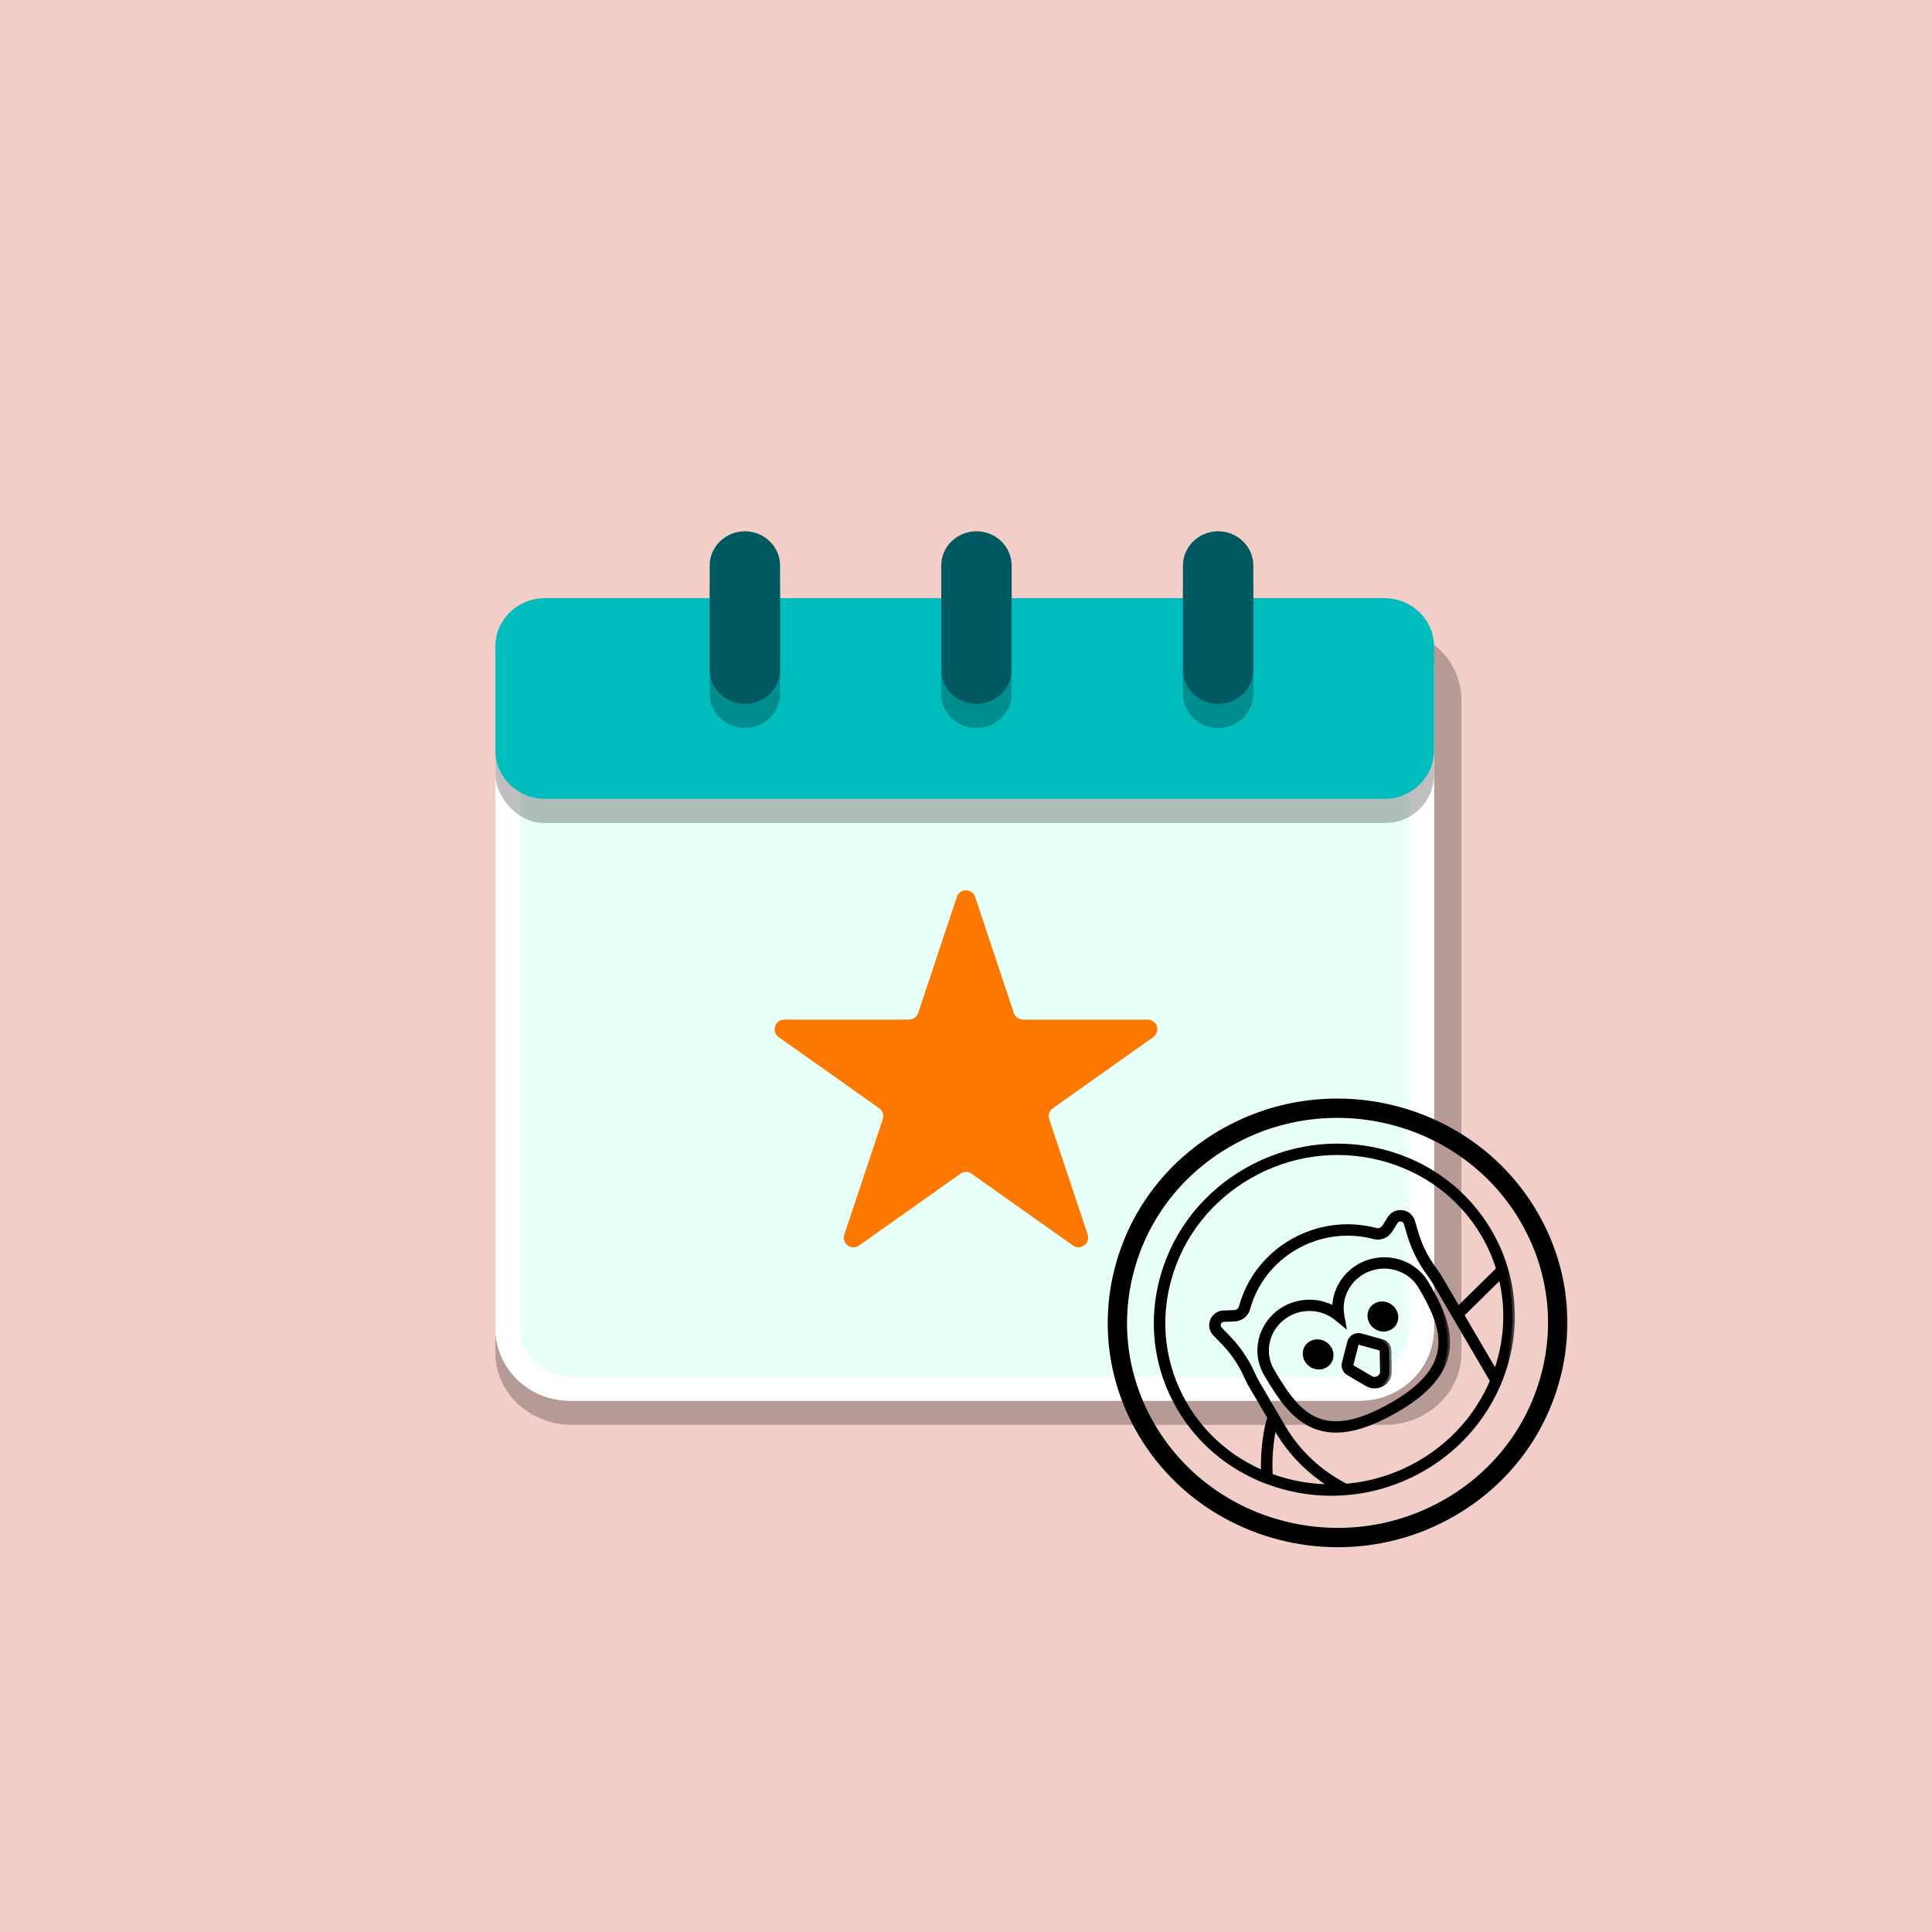 <svg width="80" height="80" viewBox="0 0 80 80" fill="none" xmlns="http://www.w3.org/2000/svg">
<rect width="80" height="80" fill="#F1CEC7"/>
<path d="M20.513 28.979C20.513 27.334 21.931 26 23.68 26H57.346C59.095 26 60.513 27.334 60.513 28.979V56.021C60.513 57.666 59.095 59 57.346 59H23.68C21.931 59 20.513 57.666 20.513 56.021V28.979Z" fill="black" fill-opacity="0.25"/>
<path d="M20.513 27.769C20.513 26.112 21.89 24.769 23.59 24.769H56.302C58.002 24.769 59.379 26.112 59.379 27.769V55C59.379 56.657 58.002 58 56.302 58H23.59C21.89 58 20.513 56.657 20.513 55V27.769Z" fill="#E8FFFA"/>
<path fill-rule="evenodd" clip-rule="evenodd" d="M23.59 25.769C22.457 25.769 21.539 26.665 21.539 27.769V55C21.539 56.105 22.457 57 23.59 57H56.302C57.435 57 58.354 56.105 58.354 55V27.769C58.354 26.665 57.435 25.769 56.302 25.769H23.59ZM23.59 24.769C21.89 24.769 20.513 26.112 20.513 27.769V55C20.513 56.657 21.89 58 23.59 58H56.302C58.002 58 59.379 56.657 59.379 55V27.769C59.379 26.112 58.002 24.769 56.302 24.769H23.59Z" fill="white"/>
<rect x="20.513" y="25.769" width="38.866" height="8.308" rx="2" fill="black" fill-opacity="0.25"/>
<path d="M20.513 26.769C20.513 25.665 21.431 24.769 22.564 24.769H57.328C58.461 24.769 59.379 25.665 59.379 26.769V31.077C59.379 32.181 58.461 33.077 57.328 33.077H22.564C21.431 33.077 20.513 32.182 20.513 31.077V26.769Z" fill="#00BCBC"/>
<g opacity="0.25">
<path d="M29.387 24.421C29.387 23.636 30.039 23 30.844 23C31.649 23 32.302 23.636 32.302 24.421V28.725C32.302 29.51 31.649 30.146 30.844 30.146C30.039 30.146 29.387 29.51 29.387 28.725V24.421Z" fill="black"/>
<path d="M38.975 24.421C38.975 23.636 39.628 23 40.432 23C41.237 23 41.89 23.636 41.89 24.421V28.725C41.89 29.51 41.237 30.146 40.432 30.146C39.628 30.146 38.975 29.51 38.975 28.725V24.421Z" fill="black"/>
<path d="M48.983 24.421C48.983 23.636 49.636 23 50.441 23C51.245 23 51.898 23.636 51.898 24.421V28.725C51.898 29.51 51.245 30.146 50.441 30.146C49.636 30.146 48.983 29.51 48.983 28.725V24.421Z" fill="black"/>
</g>
<path d="M29.387 23.421C29.387 22.636 30.039 22 30.844 22C31.649 22 32.301 22.636 32.301 23.421V27.725C32.301 28.51 31.649 29.146 30.844 29.146C30.039 29.146 29.387 28.51 29.387 27.725V23.421Z" fill="#005960"/>
<path d="M38.975 23.421C38.975 22.636 39.627 22 40.432 22C41.237 22 41.89 22.636 41.89 23.421V27.725C41.89 28.51 41.237 29.146 40.432 29.146C39.627 29.146 38.975 28.51 38.975 27.725V23.421Z" fill="#005960"/>
<path d="M48.983 23.421C48.983 22.636 49.635 22 50.44 22C51.245 22 51.898 22.636 51.898 23.421V27.725C51.898 28.51 51.245 29.146 50.44 29.146C49.635 29.146 48.983 28.51 48.983 27.725V23.421Z" fill="#005960"/>
<path d="M39.621 37.139C39.742 36.774 40.258 36.774 40.38 37.139L41.981 41.945C42.036 42.109 42.189 42.219 42.361 42.219H47.522C47.912 42.219 48.072 42.72 47.754 42.945L43.595 45.891C43.452 45.993 43.391 46.177 43.447 46.344L45.039 51.122C45.162 51.489 44.744 51.798 44.429 51.575L40.231 48.602C40.093 48.503 39.907 48.503 39.769 48.602L35.571 51.575C35.256 51.798 34.838 51.489 34.961 51.122L36.553 46.344C36.609 46.177 36.548 45.993 36.405 45.891L32.246 42.945C31.928 42.72 32.088 42.219 32.478 42.219H37.639C37.812 42.219 37.964 42.109 38.019 41.945L39.621 37.139Z" fill="#FF7900"/>
<mask id="path-11-outside-1_951_283" maskUnits="userSpaceOnUse" x="45.268" y="44.889" width="20" height="20" fill="black">
<rect fill="white" x="45.268" y="44.889" width="20" height="20"/>
<path fill-rule="evenodd" clip-rule="evenodd" d="M63.277 50.332C60.764 46.087 55.18 44.627 50.828 47.078C48.72 48.266 47.212 50.183 46.582 52.477C45.952 54.771 46.276 57.167 47.493 59.223C49.179 62.072 52.248 63.667 55.4 63.667C56.945 63.667 58.51 63.284 59.941 62.477C62.049 61.29 63.557 59.373 64.187 57.079C64.817 54.785 64.494 52.389 63.277 50.332Z"/>
</mask>
<path d="M50.828 47.078L51.025 47.427L51.025 47.427L50.828 47.078ZM46.582 52.477L46.197 52.371L46.196 52.371L46.582 52.477ZM47.493 59.223L47.148 59.427L47.148 59.427L47.493 59.223ZM59.941 62.477L59.745 62.129L59.745 62.129L59.941 62.477ZM64.187 57.079L64.573 57.185L64.573 57.185L64.187 57.079ZM63.621 50.129C60.995 45.692 55.169 44.174 50.632 46.73L51.025 47.427C55.191 45.08 60.533 46.482 62.932 50.536L63.621 50.129ZM50.632 46.73C48.433 47.969 46.855 49.972 46.197 52.371L46.968 52.583C47.569 50.394 49.008 48.563 51.025 47.427L50.632 46.73ZM46.196 52.371C45.538 54.77 45.877 57.278 47.148 59.427L47.837 59.02C46.675 57.056 46.367 54.772 46.968 52.583L46.196 52.371ZM47.148 59.427C48.911 62.406 52.116 64.067 55.4 64.067V63.267C52.38 63.267 49.446 61.739 47.837 59.02L47.148 59.427ZM55.4 64.067C57.011 64.067 58.644 63.667 60.137 62.826L59.745 62.129C58.375 62.9 56.879 63.267 55.4 63.267V64.067ZM60.137 62.826C62.337 61.587 63.914 59.583 64.573 57.185L63.801 56.973C63.2 59.162 61.762 60.993 59.745 62.129L60.137 62.826ZM64.573 57.185C65.232 54.786 64.893 52.278 63.621 50.129L62.932 50.536C64.094 52.5 64.402 54.784 63.801 56.973L64.573 57.185Z" fill="black" mask="url(#path-11-outside-1_951_283)"/>
<mask id="mask0_951_283" style="mask-type:alpha" maskUnits="userSpaceOnUse" x="46" y="45" width="19" height="19">
<path d="M46.268 45.839H46.218V45.889V63.667V63.717H46.268H64.501H64.551V63.667V45.889V45.839H64.501H46.268Z" fill="white" stroke="white" stroke-width="0.1"/>
</mask>
<g mask="url(#mask0_951_283)">
<mask id="path-14-outside-2_951_283" maskUnits="userSpaceOnUse" x="45.268" y="44.889" width="20" height="19" fill="black">
<rect fill="white" x="45.268" y="44.889" width="20" height="19"/>
<path fill-rule="evenodd" clip-rule="evenodd" d="M63.92 57.009C63.309 59.234 61.847 61.093 59.803 62.244C55.583 64.621 50.168 63.206 47.732 59.089C46.552 57.094 46.238 54.771 46.849 52.547C47.46 50.322 48.922 48.463 50.966 47.312C53.01 46.16 55.391 45.855 57.672 46.45C59.952 47.046 61.857 48.473 63.038 50.467C64.218 52.462 64.531 54.785 63.92 57.009ZM63.277 50.332C60.764 46.087 55.18 44.627 50.828 47.078C48.72 48.266 47.212 50.183 46.582 52.477C45.952 54.771 46.276 57.167 47.493 59.223C49.179 62.072 52.248 63.667 55.4 63.667C56.945 63.667 58.51 63.284 59.941 62.477C62.049 61.29 63.557 59.373 64.187 57.079C64.817 54.785 64.494 52.389 63.277 50.332Z"/>
</mask>
<path fill-rule="evenodd" clip-rule="evenodd" d="M63.92 57.009C63.309 59.234 61.847 61.093 59.803 62.244C55.583 64.621 50.168 63.206 47.732 59.089C46.552 57.094 46.238 54.771 46.849 52.547C47.46 50.322 48.922 48.463 50.966 47.312C53.01 46.16 55.391 45.855 57.672 46.45C59.952 47.046 61.857 48.473 63.038 50.467C64.218 52.462 64.531 54.785 63.92 57.009ZM63.277 50.332C60.764 46.087 55.18 44.627 50.828 47.078C48.72 48.266 47.212 50.183 46.582 52.477C45.952 54.771 46.276 57.167 47.493 59.223C49.179 62.072 52.248 63.667 55.4 63.667C56.945 63.667 58.51 63.284 59.941 62.477C62.049 61.29 63.557 59.373 64.187 57.079C64.817 54.785 64.494 52.389 63.277 50.332Z" fill="black"/>
<path d="M59.803 62.244L59.852 62.331L59.852 62.331L59.803 62.244ZM47.732 59.089L47.646 59.139L47.646 59.139L47.732 59.089ZM46.849 52.547L46.946 52.573L46.946 52.573L46.849 52.547ZM50.966 47.312L51.016 47.399L51.016 47.399L50.966 47.312ZM57.672 46.45L57.697 46.354L57.697 46.354L57.672 46.45ZM63.038 50.467L63.124 50.416L63.124 50.416L63.038 50.467ZM50.828 47.078L50.877 47.166L50.877 47.166L50.828 47.078ZM46.582 52.477L46.486 52.45L46.486 52.45L46.582 52.477ZM47.493 59.223L47.407 59.274L47.407 59.274L47.493 59.223ZM59.941 62.477L59.892 62.39L59.892 62.39L59.941 62.477ZM64.187 57.079L64.284 57.105V57.105L64.187 57.079ZM63.824 56.983C63.22 59.181 61.775 61.018 59.754 62.157L59.852 62.331C61.919 61.167 63.399 59.286 64.017 57.036L63.824 56.983ZM59.754 62.157C55.581 64.508 50.226 63.107 47.818 59.038L47.646 59.139C50.111 63.304 55.586 64.735 59.852 62.331L59.754 62.157ZM47.818 59.038C46.652 57.066 46.342 54.771 46.946 52.573L46.753 52.52C46.135 54.77 46.452 57.122 47.646 59.139L47.818 59.038ZM46.946 52.573C47.549 50.375 48.994 48.537 51.016 47.399L50.917 47.225C48.85 48.389 47.371 50.27 46.753 52.52L46.946 52.573ZM51.016 47.399C53.037 46.26 55.391 45.958 57.647 46.547L57.697 46.354C55.392 45.751 52.984 46.06 50.917 47.225L51.016 47.399ZM57.647 46.547C59.902 47.137 61.785 48.547 62.952 50.518L63.124 50.416C61.93 48.399 60.002 46.956 57.697 46.354L57.647 46.547ZM62.952 50.518C64.118 52.489 64.428 54.785 63.824 56.983L64.017 57.036C64.635 54.785 64.318 52.434 63.124 50.416L62.952 50.518ZM63.363 50.282C60.822 45.988 55.177 44.514 50.779 46.991L50.877 47.166C55.183 44.74 60.706 46.186 63.191 50.383L63.363 50.282ZM50.779 46.991C48.648 48.191 47.123 50.13 46.486 52.45L46.679 52.503C47.302 50.236 48.792 48.34 50.877 47.166L50.779 46.991ZM46.486 52.45C45.849 54.77 46.176 57.194 47.407 59.274L47.579 59.172C46.375 57.139 46.056 54.771 46.679 52.503L46.486 52.45ZM47.407 59.274C49.112 62.156 52.215 63.767 55.4 63.767V63.567C52.281 63.567 49.246 61.989 47.579 59.172L47.407 59.274ZM55.4 63.767C56.962 63.767 58.543 63.38 59.99 62.564L59.892 62.39C58.476 63.188 56.928 63.567 55.4 63.567V63.767ZM59.99 62.564C62.121 61.364 63.647 59.425 64.284 57.105L64.091 57.053C63.468 59.32 61.977 61.216 59.892 62.39L59.99 62.564ZM64.284 57.105C64.921 54.785 64.594 52.361 63.363 50.282L63.191 50.383C64.394 52.417 64.713 54.785 64.091 57.053L64.284 57.105Z" fill="black" mask="url(#path-14-outside-2_951_283)"/>
</g>
<mask id="path-16-outside-3_951_283" maskUnits="userSpaceOnUse" x="46.877" y="46.454" width="16" height="16" fill="black">
<rect fill="white" x="46.877" y="46.454" width="16" height="16"/>
<path fill-rule="evenodd" clip-rule="evenodd" d="M60.379 54.203L59.652 52.961C59.571 52.823 59.482 52.688 59.386 52.561C59.026 52.079 58.758 51.523 58.59 50.91C58.558 50.794 58.522 50.676 58.482 50.555C58.419 50.363 58.254 50.231 58.05 50.209C57.843 50.187 57.648 50.284 57.541 50.463C57.468 50.586 57.39 50.71 57.307 50.827C57.233 50.932 57.101 50.981 56.974 50.948C55.804 50.639 54.578 50.8 53.523 51.4C52.468 52.001 51.714 52.967 51.399 54.121C51.366 54.244 51.257 54.334 51.127 54.344C50.983 54.356 50.836 54.361 50.691 54.362C50.481 54.363 50.298 54.481 50.213 54.67C50.131 54.855 50.164 55.062 50.301 55.212C50.387 55.306 50.472 55.395 50.557 55.479C51.013 55.931 51.367 56.437 51.609 56.985C51.673 57.13 51.748 57.275 51.829 57.415L52.608 58.744L52.573 58.733C52.459 59.073 52.38 59.518 52.338 60.055C52.31 60.41 52.307 60.724 52.323 61C50.996 60.441 49.841 59.479 49.072 58.166C48.14 56.575 47.907 54.714 48.415 52.925C48.923 51.134 50.113 49.63 51.765 48.69C53.416 47.75 55.332 47.486 57.159 47.948C58.985 48.408 60.503 49.538 61.435 51.129C61.703 51.588 61.909 52.066 62.058 52.553L60.379 54.203ZM61.93 56.851L60.522 54.446L62.142 52.853C62.482 54.186 62.394 55.578 61.93 56.851ZM58.742 60.605C57.788 61.147 56.763 61.452 55.737 61.538C54.667 60.989 53.754 60.158 53.131 59.095L52.068 57.279C51.991 57.148 51.922 57.013 51.861 56.876C51.605 56.297 51.232 55.763 50.753 55.288C50.67 55.206 50.589 55.12 50.506 55.03C50.441 54.96 50.427 54.866 50.465 54.78C50.506 54.689 50.591 54.634 50.693 54.633C50.844 54.633 50.999 54.627 51.15 54.615C51.395 54.595 51.602 54.425 51.665 54.191C51.961 53.107 52.669 52.2 53.66 51.635C54.322 51.258 55.056 51.066 55.798 51.066C56.167 51.066 56.538 51.114 56.904 51.21C57.14 51.272 57.394 51.181 57.533 50.982C57.62 50.859 57.702 50.729 57.779 50.6C57.83 50.513 57.92 50.468 58.021 50.479C58.116 50.489 58.191 50.549 58.22 50.638C58.259 50.755 58.294 50.87 58.325 50.981C58.502 51.626 58.784 52.212 59.165 52.722C59.254 52.841 59.338 52.967 59.414 53.097L61.803 57.176C61.217 58.565 60.175 59.789 58.742 60.605ZM52.606 61.112C52.579 60.822 52.581 60.475 52.612 60.076C52.645 59.666 52.7 59.316 52.774 59.028L52.893 59.231C53.464 60.206 54.269 60.995 55.213 61.562C54.318 61.573 53.432 61.419 52.606 61.112ZM57.227 47.685C55.329 47.206 53.341 47.479 51.627 48.455C49.913 49.431 48.678 50.992 48.15 52.852C47.622 54.712 47.864 56.647 48.833 58.302C49.66 59.713 50.915 60.735 52.353 61.307L52.523 61.37C53.35 61.675 54.231 61.836 55.125 61.836C56.398 61.836 57.693 61.515 58.879 60.84C62.419 58.825 63.672 54.407 61.672 50.993C60.704 49.339 59.125 48.164 57.227 47.685Z"/>
</mask>
<path fill-rule="evenodd" clip-rule="evenodd" d="M60.379 54.203L59.652 52.961C59.571 52.823 59.482 52.688 59.386 52.561C59.026 52.079 58.758 51.523 58.59 50.91C58.558 50.794 58.522 50.676 58.482 50.555C58.419 50.363 58.254 50.231 58.05 50.209C57.843 50.187 57.648 50.284 57.541 50.463C57.468 50.586 57.39 50.71 57.307 50.827C57.233 50.932 57.101 50.981 56.974 50.948C55.804 50.639 54.578 50.8 53.523 51.4C52.468 52.001 51.714 52.967 51.399 54.121C51.366 54.244 51.257 54.334 51.127 54.344C50.983 54.356 50.836 54.361 50.691 54.362C50.481 54.363 50.298 54.481 50.213 54.67C50.131 54.855 50.164 55.062 50.301 55.212C50.387 55.306 50.472 55.395 50.557 55.479C51.013 55.931 51.367 56.437 51.609 56.985C51.673 57.13 51.748 57.275 51.829 57.415L52.608 58.744L52.573 58.733C52.459 59.073 52.38 59.518 52.338 60.055C52.31 60.41 52.307 60.724 52.323 61C50.996 60.441 49.841 59.479 49.072 58.166C48.14 56.575 47.907 54.714 48.415 52.925C48.923 51.134 50.113 49.63 51.765 48.69C53.416 47.75 55.332 47.486 57.159 47.948C58.985 48.408 60.503 49.538 61.435 51.129C61.703 51.588 61.909 52.066 62.058 52.553L60.379 54.203ZM61.93 56.851L60.522 54.446L62.142 52.853C62.482 54.186 62.394 55.578 61.93 56.851ZM58.742 60.605C57.788 61.147 56.763 61.452 55.737 61.538C54.667 60.989 53.754 60.158 53.131 59.095L52.068 57.279C51.991 57.148 51.922 57.013 51.861 56.876C51.605 56.297 51.232 55.763 50.753 55.288C50.67 55.206 50.589 55.12 50.506 55.03C50.441 54.96 50.427 54.866 50.465 54.78C50.506 54.689 50.591 54.634 50.693 54.633C50.844 54.633 50.999 54.627 51.15 54.615C51.395 54.595 51.602 54.425 51.665 54.191C51.961 53.107 52.669 52.2 53.66 51.635C54.322 51.258 55.056 51.066 55.798 51.066C56.167 51.066 56.538 51.114 56.904 51.21C57.14 51.272 57.394 51.181 57.533 50.982C57.62 50.859 57.702 50.729 57.779 50.6C57.83 50.513 57.92 50.468 58.021 50.479C58.116 50.489 58.191 50.549 58.22 50.638C58.259 50.755 58.294 50.87 58.325 50.981C58.502 51.626 58.784 52.212 59.165 52.722C59.254 52.841 59.338 52.967 59.414 53.097L61.803 57.176C61.217 58.565 60.175 59.789 58.742 60.605ZM52.606 61.112C52.579 60.822 52.581 60.475 52.612 60.076C52.645 59.666 52.7 59.316 52.774 59.028L52.893 59.231C53.464 60.206 54.269 60.995 55.213 61.562C54.318 61.573 53.432 61.419 52.606 61.112ZM57.227 47.685C55.329 47.206 53.341 47.479 51.627 48.455C49.913 49.431 48.678 50.992 48.15 52.852C47.622 54.712 47.864 56.647 48.833 58.302C49.66 59.713 50.915 60.735 52.353 61.307L52.523 61.37C53.35 61.675 54.231 61.836 55.125 61.836C56.398 61.836 57.693 61.515 58.879 60.84C62.419 58.825 63.672 54.407 61.672 50.993C60.704 49.339 59.125 48.164 57.227 47.685Z" fill="black"/>
<path d="M60.379 54.203L60.293 54.254L60.358 54.364L60.449 54.274L60.379 54.203ZM59.652 52.961L59.738 52.911L59.738 52.911L59.652 52.961ZM59.386 52.561L59.306 52.621L59.306 52.621L59.386 52.561ZM58.59 50.91L58.687 50.883L58.686 50.883L58.59 50.91ZM58.482 50.555L58.387 50.586L58.387 50.586L58.482 50.555ZM58.05 50.209L58.039 50.309L58.04 50.309L58.05 50.209ZM57.541 50.463L57.455 50.412L57.455 50.412L57.541 50.463ZM57.307 50.827L57.389 50.885L57.389 50.885L57.307 50.827ZM56.974 50.948L56.949 51.045L56.949 51.045L56.974 50.948ZM53.523 51.4L53.572 51.487L53.572 51.487L53.523 51.4ZM51.399 54.121L51.303 54.095L51.303 54.095L51.399 54.121ZM51.127 54.344L51.135 54.444L51.135 54.444L51.127 54.344ZM50.691 54.362L50.69 54.262L50.69 54.262L50.691 54.362ZM50.213 54.67L50.122 54.629L50.122 54.629L50.213 54.67ZM50.301 55.212L50.375 55.144L50.375 55.144L50.301 55.212ZM50.557 55.479L50.487 55.55L50.487 55.55L50.557 55.479ZM51.609 56.985L51.517 57.025L51.517 57.025L51.609 56.985ZM51.829 57.415L51.743 57.465L51.743 57.465L51.829 57.415ZM52.608 58.744L52.577 58.839L52.826 58.919L52.694 58.693L52.608 58.744ZM52.573 58.733L52.604 58.638L52.51 58.607L52.478 58.701L52.573 58.733ZM52.338 60.055L52.238 60.047L52.238 60.047L52.338 60.055ZM52.323 61L52.284 61.092L52.433 61.155L52.423 60.994L52.323 61ZM49.072 58.166L48.986 58.217L48.986 58.217L49.072 58.166ZM48.415 52.925L48.511 52.952L48.512 52.952L48.415 52.925ZM51.765 48.69L51.814 48.777L51.814 48.777L51.765 48.69ZM57.159 47.948L57.134 48.044L57.134 48.044L57.159 47.948ZM61.435 51.129L61.348 51.179L61.348 51.179L61.435 51.129ZM62.058 52.553L62.128 52.625L62.171 52.582L62.153 52.524L62.058 52.553ZM60.522 54.446L60.452 54.375L60.396 54.43L60.435 54.497L60.522 54.446ZM62.142 52.853L62.239 52.829L62.196 52.66L62.072 52.782L62.142 52.853ZM55.737 61.538L55.691 61.627L55.717 61.641L55.745 61.638L55.737 61.538ZM53.131 59.095L53.218 59.045L53.218 59.045L53.131 59.095ZM52.068 57.279L51.981 57.329L51.981 57.329L52.068 57.279ZM51.861 56.876L51.953 56.836L51.953 56.836L51.861 56.876ZM50.753 55.288L50.823 55.217L50.823 55.217L50.753 55.288ZM50.506 55.03L50.432 55.097L50.432 55.097L50.506 55.03ZM50.465 54.78L50.374 54.739L50.374 54.739L50.465 54.78ZM50.693 54.633L50.693 54.733H50.693L50.693 54.633ZM51.15 54.615L51.158 54.715L51.158 54.715L51.15 54.615ZM51.665 54.191L51.569 54.165L51.569 54.165L51.665 54.191ZM53.66 51.635L53.71 51.722L53.71 51.722L53.66 51.635ZM56.904 51.21L56.878 51.307L56.878 51.307L56.904 51.21ZM57.533 50.982L57.615 51.039L57.615 51.039L57.533 50.982ZM57.779 50.6L57.865 50.651L57.865 50.651L57.779 50.6ZM58.021 50.479L58.031 50.38L58.031 50.38L58.021 50.479ZM58.22 50.638L58.315 50.607L58.315 50.607L58.22 50.638ZM58.325 50.981L58.421 50.954L58.421 50.954L58.325 50.981ZM59.165 52.722L59.085 52.782L59.085 52.782L59.165 52.722ZM59.414 53.097L59.5 53.046L59.5 53.046L59.414 53.097ZM61.803 57.176L61.895 57.215L61.914 57.169L61.889 57.125L61.803 57.176ZM52.612 60.076L52.513 60.068L52.513 60.068L52.612 60.076ZM52.774 59.028L52.86 58.978L52.738 58.769L52.677 59.003L52.774 59.028ZM52.893 59.231L52.806 59.282L52.806 59.282L52.893 59.231ZM55.213 61.562L55.214 61.662L55.567 61.658L55.264 61.476L55.213 61.562ZM57.227 47.685L57.251 47.588L57.251 47.588L57.227 47.685ZM51.627 48.455L51.676 48.542L51.676 48.542L51.627 48.455ZM48.15 52.852L48.246 52.879L48.246 52.879L48.15 52.852ZM48.833 58.302L48.747 58.353L48.747 58.353L48.833 58.302ZM52.353 61.307L52.316 61.4L52.318 61.401L52.353 61.307ZM52.523 61.37L52.558 61.276L52.557 61.276L52.523 61.37ZM55.125 61.836V61.936H55.125L55.125 61.836ZM58.879 60.84L58.928 60.927L58.928 60.927L58.879 60.84ZM61.672 50.993L61.586 51.044L61.586 51.044L61.672 50.993ZM60.466 54.153L59.738 52.911L59.566 53.012L60.293 54.254L60.466 54.153ZM59.738 52.911C59.656 52.769 59.564 52.631 59.467 52.501L59.306 52.621C59.399 52.745 59.487 52.877 59.566 53.012L59.738 52.911ZM59.467 52.501C59.114 52.029 58.851 51.485 58.687 50.883L58.494 50.936C58.665 51.561 58.938 52.128 59.306 52.621L59.467 52.501ZM58.686 50.883C58.654 50.766 58.617 50.646 58.577 50.524L58.387 50.586C58.427 50.706 58.462 50.822 58.494 50.936L58.686 50.883ZM58.577 50.524C58.502 50.294 58.303 50.136 58.061 50.11L58.04 50.309C58.205 50.326 58.337 50.433 58.387 50.586L58.577 50.524ZM58.061 50.11C57.815 50.083 57.582 50.199 57.455 50.412L57.627 50.514C57.713 50.369 57.871 50.29 58.039 50.309L58.061 50.11ZM57.455 50.412C57.383 50.533 57.306 50.655 57.225 50.77L57.389 50.885C57.473 50.765 57.553 50.639 57.627 50.514L57.455 50.412ZM57.225 50.77C57.176 50.84 57.086 50.874 57 50.851L56.949 51.045C57.116 51.088 57.291 51.024 57.389 50.885L57.225 50.77ZM57 50.851C55.804 50.535 54.551 50.7 53.473 51.313L53.572 51.487C54.605 50.899 55.804 50.742 56.949 51.045L57 50.851ZM53.473 51.313C52.396 51.927 51.625 52.914 51.303 54.095L51.496 54.147C51.803 53.019 52.54 52.075 53.572 51.487L53.473 51.313ZM51.303 54.095C51.281 54.176 51.207 54.238 51.119 54.245L51.135 54.444C51.306 54.43 51.451 54.312 51.496 54.147L51.303 54.095ZM51.119 54.245C50.978 54.256 50.833 54.261 50.69 54.262L50.691 54.462C50.838 54.461 50.988 54.456 51.135 54.444L51.119 54.245ZM50.69 54.262C50.442 54.264 50.223 54.404 50.122 54.629L50.305 54.711C50.373 54.558 50.52 54.463 50.691 54.462L50.69 54.262ZM50.122 54.629C50.023 54.85 50.064 55.1 50.227 55.279L50.375 55.144C50.265 55.024 50.238 54.859 50.305 54.711L50.122 54.629ZM50.227 55.279C50.314 55.374 50.401 55.465 50.487 55.55L50.628 55.408C50.544 55.325 50.46 55.237 50.375 55.144L50.227 55.279ZM50.487 55.55C50.934 55.993 51.281 56.49 51.517 57.025L51.7 56.944C51.453 56.384 51.092 55.868 50.628 55.408L50.487 55.55ZM51.517 57.025C51.584 57.174 51.659 57.322 51.743 57.465L51.915 57.364C51.836 57.228 51.763 57.087 51.7 56.944L51.517 57.025ZM51.743 57.465L52.522 58.794L52.694 58.693L51.915 57.364L51.743 57.465ZM52.638 58.649L52.604 58.638L52.542 58.828L52.577 58.839L52.638 58.649ZM52.478 58.701C52.361 59.052 52.281 59.506 52.238 60.047L52.438 60.063C52.48 59.53 52.558 59.094 52.668 58.764L52.478 58.701ZM52.238 60.047C52.21 60.406 52.206 60.724 52.223 61.006L52.423 60.994C52.407 60.723 52.41 60.414 52.438 60.063L52.238 60.047ZM52.362 60.908C51.054 60.357 49.916 59.409 49.158 58.116L48.986 58.217C49.766 59.549 50.939 60.525 52.284 61.092L52.362 60.908ZM49.158 58.116C48.241 56.549 48.011 54.715 48.511 52.952L48.319 52.898C47.804 54.712 48.04 56.602 48.986 58.217L49.158 58.116ZM48.512 52.952C49.012 51.187 50.185 49.705 51.814 48.777L51.715 48.603C50.041 49.556 48.835 51.081 48.319 52.898L48.512 52.952ZM51.814 48.777C53.444 47.849 55.333 47.59 57.134 48.044L57.183 47.851C55.332 47.383 53.389 47.65 51.715 48.603L51.814 48.777ZM57.134 48.044C58.935 48.499 60.431 49.612 61.348 51.179L61.521 51.078C60.576 49.464 59.035 48.318 57.183 47.851L57.134 48.044ZM61.348 51.179C61.613 51.631 61.815 52.102 61.962 52.583L62.153 52.524C62.002 52.029 61.794 51.544 61.521 51.078L61.348 51.179ZM61.987 52.482L60.309 54.132L60.449 54.274L62.128 52.625L61.987 52.482ZM62.016 56.801L60.608 54.396L60.435 54.497L61.844 56.902L62.016 56.801ZM60.592 54.518L62.212 52.925L62.072 52.782L60.452 54.375L60.592 54.518ZM62.045 52.878C62.38 54.191 62.293 55.561 61.836 56.817L62.024 56.885C62.494 55.594 62.584 54.182 62.239 52.829L62.045 52.878ZM58.692 60.518C57.752 61.053 56.74 61.354 55.729 61.439L55.745 61.638C56.785 61.551 57.825 61.242 58.791 60.692L58.692 60.518ZM55.783 61.45C54.729 60.909 53.83 60.09 53.218 59.045L53.045 59.146C53.677 60.226 54.606 61.07 55.691 61.627L55.783 61.45ZM53.218 59.045L52.154 57.228L51.981 57.329L53.045 59.146L53.218 59.045ZM52.154 57.228C52.079 57.101 52.012 56.969 51.953 56.836L51.77 56.917C51.832 57.057 51.903 57.196 51.981 57.329L52.154 57.228ZM51.953 56.836C51.691 56.245 51.311 55.7 50.823 55.217L50.682 55.359C51.154 55.826 51.519 56.35 51.77 56.917L51.953 56.836ZM50.823 55.217C50.742 55.137 50.662 55.052 50.579 54.962L50.432 55.097C50.516 55.189 50.599 55.276 50.682 55.359L50.823 55.217ZM50.579 54.962C50.542 54.922 50.534 54.871 50.557 54.82L50.374 54.739C50.319 54.862 50.341 54.998 50.432 55.097L50.579 54.962ZM50.557 54.821C50.581 54.766 50.63 54.734 50.693 54.733L50.692 54.533C50.552 54.534 50.431 54.611 50.374 54.739L50.557 54.821ZM50.693 54.733C50.847 54.732 51.004 54.727 51.158 54.715L51.142 54.515C50.994 54.527 50.842 54.532 50.692 54.533L50.693 54.733ZM51.158 54.715C51.444 54.692 51.687 54.493 51.762 54.218L51.569 54.165C51.517 54.357 51.346 54.499 51.142 54.515L51.158 54.715ZM51.762 54.218C52.05 53.16 52.741 52.274 53.71 51.722L53.611 51.548C52.597 52.126 51.871 53.055 51.569 54.165L51.762 54.218ZM53.71 51.722C54.357 51.354 55.073 51.166 55.798 51.166V50.966C55.038 50.966 54.288 51.163 53.611 51.548L53.71 51.722ZM55.798 51.166C56.158 51.166 56.521 51.213 56.878 51.307L56.929 51.113C56.555 51.015 56.175 50.966 55.798 50.966V51.166ZM56.878 51.307C57.154 51.38 57.451 51.273 57.615 51.039L57.452 50.924C57.336 51.089 57.125 51.165 56.929 51.113L56.878 51.307ZM57.615 51.039C57.703 50.914 57.787 50.782 57.865 50.651L57.693 50.549C57.617 50.676 57.536 50.804 57.452 50.924L57.615 51.039ZM57.865 50.651C57.896 50.598 57.948 50.572 58.01 50.578L58.031 50.38C57.892 50.365 57.764 50.428 57.693 50.549L57.865 50.651ZM58.01 50.578C58.067 50.584 58.108 50.618 58.125 50.669L58.315 50.607C58.273 50.479 58.165 50.394 58.031 50.38L58.01 50.578ZM58.125 50.669C58.163 50.785 58.198 50.898 58.228 51.008L58.421 50.954C58.389 50.841 58.354 50.725 58.315 50.607L58.125 50.669ZM58.228 51.007C58.408 51.664 58.696 52.262 59.085 52.782L59.245 52.662C58.872 52.163 58.595 51.589 58.421 50.954L58.228 51.007ZM59.085 52.782C59.172 52.898 59.254 53.021 59.328 53.148L59.5 53.046C59.422 52.914 59.337 52.784 59.245 52.662L59.085 52.782ZM59.328 53.147L61.716 57.226L61.889 57.125L59.5 53.046L59.328 53.147ZM61.71 57.137C61.133 58.506 60.105 59.714 58.692 60.518L58.791 60.692C60.244 59.865 61.3 58.623 61.895 57.215L61.71 57.137ZM52.705 61.103C52.68 60.819 52.681 60.479 52.712 60.084L52.513 60.068C52.481 60.471 52.479 60.824 52.506 61.121L52.705 61.103ZM52.712 60.084C52.744 59.678 52.798 59.334 52.871 59.053L52.677 59.003C52.601 59.298 52.545 59.654 52.513 60.068L52.712 60.084ZM52.688 59.079L52.806 59.282L52.979 59.181L52.86 58.978L52.688 59.079ZM52.806 59.282C53.386 60.272 54.204 61.073 55.161 61.648L55.264 61.476C54.334 60.918 53.541 60.14 52.979 59.181L52.806 59.282ZM55.212 61.462C54.328 61.473 53.456 61.321 52.64 61.018L52.571 61.205C53.409 61.517 54.306 61.673 55.214 61.662L55.212 61.462ZM57.251 47.588C55.329 47.102 53.314 47.38 51.578 48.368L51.676 48.542C53.368 47.579 55.33 47.309 57.202 47.782L57.251 47.588ZM51.578 48.368C49.841 49.357 48.589 50.939 48.054 52.824L48.246 52.879C48.767 51.045 49.984 49.505 51.676 48.542L51.578 48.368ZM48.054 52.824C47.518 54.71 47.764 56.674 48.747 58.353L48.919 58.252C47.965 56.621 47.725 54.713 48.246 52.879L48.054 52.824ZM48.747 58.353C49.586 59.784 50.858 60.82 52.316 61.4L52.389 61.214C50.971 60.65 49.734 59.642 48.919 58.252L48.747 58.353ZM52.488 61.463C53.326 61.773 54.219 61.936 55.125 61.936V61.736C54.243 61.736 53.373 61.577 52.558 61.276L52.488 61.463ZM55.125 61.936C56.415 61.936 57.727 61.611 58.928 60.927L58.83 60.753C57.659 61.419 56.381 61.736 55.125 61.736L55.125 61.936ZM58.928 60.927C62.514 58.885 63.788 54.407 61.759 50.943L61.586 51.044C63.556 54.407 62.323 58.764 58.83 60.753L58.928 60.927ZM61.759 50.943C60.776 49.265 59.175 48.073 57.251 47.588L57.202 47.782C59.075 48.254 60.631 49.413 61.586 51.044L61.759 50.943ZM52.318 61.401L52.489 61.463L52.557 61.276L52.387 61.213L52.318 61.401Z" fill="black" mask="url(#path-16-outside-3_951_283)"/>
<mask id="path-18-outside-4_951_283" maskUnits="userSpaceOnUse" x="51.167" y="51.161" width="9" height="9" fill="black">
<rect fill="white" x="51.167" y="51.161" width="9" height="9"/>
<path fill-rule="evenodd" clip-rule="evenodd" d="M57.615 58.189C56.261 58.955 55.253 59.139 54.445 58.767C53.691 58.42 53.175 57.621 52.67 56.763C52.191 55.948 52.486 54.897 53.33 54.419C53.607 54.262 53.915 54.185 54.221 54.185C54.624 54.185 55.023 54.319 55.342 54.58L55.627 54.813L55.564 54.453C55.439 53.747 55.787 53.028 56.428 52.665C56.837 52.434 57.312 52.369 57.766 52.486C58.218 52.602 58.596 52.883 58.828 53.277C59.811 54.947 60.458 56.579 57.615 58.189ZM57.835 52.226C57.311 52.093 56.763 52.166 56.291 52.433C55.642 52.8 55.254 53.485 55.266 54.199C54.641 53.832 53.842 53.819 53.193 54.187C52.219 54.738 51.878 55.954 52.433 56.897C52.961 57.793 53.504 58.63 54.329 59.01C54.635 59.15 54.964 59.221 55.321 59.221C56.009 59.221 56.804 58.957 57.752 58.421C60.811 56.689 60.078 54.864 59.065 53.143C58.795 52.686 58.359 52.36 57.835 52.226Z"/>
</mask>
<path fill-rule="evenodd" clip-rule="evenodd" d="M57.615 58.189C56.261 58.955 55.253 59.139 54.445 58.767C53.691 58.42 53.175 57.621 52.67 56.763C52.191 55.948 52.486 54.897 53.33 54.419C53.607 54.262 53.915 54.185 54.221 54.185C54.624 54.185 55.023 54.319 55.342 54.58L55.627 54.813L55.564 54.453C55.439 53.747 55.787 53.028 56.428 52.665C56.837 52.434 57.312 52.369 57.766 52.486C58.218 52.602 58.596 52.883 58.828 53.277C59.811 54.947 60.458 56.579 57.615 58.189ZM57.835 52.226C57.311 52.093 56.763 52.166 56.291 52.433C55.642 52.8 55.254 53.485 55.266 54.199C54.641 53.832 53.842 53.819 53.193 54.187C52.219 54.738 51.878 55.954 52.433 56.897C52.961 57.793 53.504 58.63 54.329 59.01C54.635 59.15 54.964 59.221 55.321 59.221C56.009 59.221 56.804 58.957 57.752 58.421C60.811 56.689 60.078 54.864 59.065 53.143C58.795 52.686 58.359 52.36 57.835 52.226Z" fill="black"/>
<path d="M54.445 58.767L54.403 58.858L54.403 58.858L54.445 58.767ZM52.67 56.763L52.584 56.814L52.584 56.814L52.67 56.763ZM53.33 54.419L53.28 54.332L53.28 54.332L53.33 54.419ZM55.342 54.58L55.278 54.657L55.278 54.657L55.342 54.58ZM55.627 54.813L55.564 54.89L55.773 55.06L55.726 54.795L55.627 54.813ZM55.564 54.453L55.465 54.471L55.465 54.471L55.564 54.453ZM56.428 52.665L56.379 52.578L56.379 52.578L56.428 52.665ZM57.766 52.486L57.741 52.583L57.741 52.583L57.766 52.486ZM58.828 53.277L58.742 53.328L58.742 53.328L58.828 53.277ZM56.291 52.433L56.242 52.346L56.242 52.346L56.291 52.433ZM55.266 54.199L55.215 54.285L55.369 54.375L55.366 54.197L55.266 54.199ZM53.193 54.187L53.242 54.274L53.242 54.274L53.193 54.187ZM52.433 56.897L52.347 56.948L52.347 56.948L52.433 56.897ZM54.329 59.01L54.287 59.1L54.287 59.1L54.329 59.01ZM57.752 58.421L57.702 58.334L57.702 58.334L57.752 58.421ZM59.065 53.143L58.978 53.194L58.978 53.194L59.065 53.143ZM57.566 58.102C56.219 58.864 55.25 59.027 54.487 58.676L54.403 58.858C55.257 59.25 56.303 59.046 57.664 58.276L57.566 58.102ZM54.487 58.676C53.766 58.344 53.264 57.575 52.757 56.712L52.584 56.814C53.086 57.667 53.617 58.495 54.403 58.858L54.487 58.676ZM52.757 56.712C52.306 55.948 52.582 54.957 53.379 54.506L53.28 54.332C52.391 54.836 52.075 55.949 52.584 56.814L52.757 56.712ZM53.379 54.506C53.641 54.358 53.932 54.285 54.221 54.285V54.085C53.898 54.085 53.573 54.167 53.28 54.332L53.379 54.506ZM54.221 54.285C54.602 54.285 54.978 54.411 55.278 54.657L55.405 54.502C55.067 54.226 54.646 54.085 54.221 54.085V54.285ZM55.278 54.657L55.564 54.89L55.691 54.735L55.405 54.502L55.278 54.657ZM55.726 54.795L55.662 54.436L55.465 54.471L55.529 54.83L55.726 54.795ZM55.662 54.436C55.545 53.773 55.871 53.095 56.477 52.752L56.379 52.578C55.702 52.961 55.333 53.721 55.465 54.471L55.662 54.436ZM56.477 52.752C56.864 52.533 57.313 52.473 57.741 52.583L57.79 52.389C57.312 52.266 56.81 52.334 56.379 52.578L56.477 52.752ZM57.741 52.583C58.169 52.692 58.523 52.957 58.742 53.328L58.914 53.226C58.668 52.808 58.268 52.511 57.79 52.389L57.741 52.583ZM58.742 53.328C59.234 54.164 59.624 54.964 59.556 55.747C59.49 56.518 58.973 57.305 57.566 58.102L57.664 58.276C59.099 57.463 59.681 56.629 59.756 55.764C59.83 54.91 59.405 54.059 58.914 53.226L58.742 53.328ZM57.859 52.129C57.311 51.989 56.736 52.066 56.242 52.346L56.341 52.52C56.79 52.266 57.311 52.196 57.81 52.323L57.859 52.129ZM56.242 52.346C55.561 52.731 55.153 53.449 55.166 54.2L55.366 54.197C55.354 53.52 55.722 52.87 56.341 52.52L56.242 52.346ZM55.316 54.112C54.661 53.728 53.824 53.715 53.144 54.1L53.242 54.274C53.86 53.924 54.621 53.936 55.215 54.285L55.316 54.112ZM53.144 54.1C52.123 54.678 51.763 55.955 52.347 56.948L52.52 56.846C51.994 55.953 52.315 54.799 53.242 54.274L53.144 54.1ZM52.347 56.948C52.873 57.84 53.429 58.706 54.287 59.1L54.371 58.919C53.578 58.554 53.05 57.746 52.519 56.846L52.347 56.948ZM54.287 59.1C54.607 59.247 54.95 59.321 55.321 59.321V59.121C54.977 59.121 54.663 59.053 54.37 58.919L54.287 59.1ZM55.321 59.321C56.034 59.321 56.847 59.048 57.801 58.508L57.702 58.334C56.762 58.866 55.985 59.121 55.321 59.121V59.321ZM57.801 58.508C59.346 57.633 59.959 56.72 60.035 55.786C60.11 54.863 59.657 53.951 59.151 53.092L58.978 53.194C59.486 54.055 59.905 54.916 59.836 55.77C59.767 56.611 59.217 57.476 57.702 58.334L57.801 58.508ZM59.151 53.092C58.868 52.611 58.409 52.27 57.859 52.129L57.81 52.323C58.309 52.451 58.723 52.76 58.978 53.194L59.151 53.092Z" fill="black" mask="url(#path-18-outside-4_951_283)"/>
<mask id="path-20-outside-5_951_283" maskUnits="userSpaceOnUse" x="54.653" y="54.299" width="3" height="4" fill="black">
<rect fill="white" x="54.653" y="54.299" width="3" height="4"/>
<path fill-rule="evenodd" clip-rule="evenodd" d="M57.084 57.07C56.979 57.129 56.857 57.129 56.757 57.069L55.98 56.613C55.947 56.593 55.93 56.554 55.939 56.518L56.165 55.639C56.172 55.61 56.193 55.594 56.205 55.587C56.214 55.582 56.23 55.576 56.249 55.576C56.256 55.576 56.264 55.577 56.272 55.578L57.165 55.828C57.202 55.838 57.228 55.872 57.229 55.91L57.246 56.795C57.248 56.908 57.188 57.011 57.084 57.07ZM57.243 55.562L56.35 55.313C56.254 55.286 56.15 55.299 56.063 55.348C55.976 55.397 55.913 55.479 55.889 55.572L55.664 56.451C55.624 56.604 55.694 56.768 55.834 56.85L56.611 57.306C56.706 57.363 56.813 57.391 56.919 57.391C57.024 57.391 57.129 57.364 57.225 57.31C57.42 57.2 57.534 57.006 57.53 56.789L57.513 55.905C57.51 55.747 57.399 55.606 57.243 55.562Z"/>
</mask>
<path fill-rule="evenodd" clip-rule="evenodd" d="M57.084 57.07C56.979 57.129 56.857 57.129 56.757 57.069L55.98 56.613C55.947 56.593 55.93 56.554 55.939 56.518L56.165 55.639C56.172 55.61 56.193 55.594 56.205 55.587C56.214 55.582 56.23 55.576 56.249 55.576C56.256 55.576 56.264 55.577 56.272 55.578L57.165 55.828C57.202 55.838 57.228 55.872 57.229 55.91L57.246 56.795C57.248 56.908 57.188 57.011 57.084 57.07ZM57.243 55.562L56.35 55.313C56.254 55.286 56.15 55.299 56.063 55.348C55.976 55.397 55.913 55.479 55.889 55.572L55.664 56.451C55.624 56.604 55.694 56.768 55.834 56.85L56.611 57.306C56.706 57.363 56.813 57.391 56.919 57.391C57.024 57.391 57.129 57.364 57.225 57.31C57.42 57.2 57.534 57.006 57.53 56.789L57.513 55.905C57.51 55.747 57.399 55.606 57.243 55.562Z" fill="black"/>
<path d="M56.757 57.069L56.809 56.984L56.808 56.983L56.757 57.069ZM55.98 56.613L55.93 56.7L55.93 56.7L55.98 56.613ZM55.939 56.518L56.036 56.543L56.036 56.543L55.939 56.518ZM56.165 55.639L56.261 55.664L56.261 55.664L56.165 55.639ZM56.205 55.587L56.157 55.5L56.157 55.5L56.205 55.587ZM56.272 55.578L56.299 55.482L56.295 55.481L56.272 55.578ZM57.165 55.828L57.138 55.924L57.139 55.924L57.165 55.828ZM57.229 55.91L57.329 55.908L57.329 55.908L57.229 55.91ZM57.246 56.795L57.146 56.797L57.146 56.797L57.246 56.795ZM56.35 55.313L56.377 55.216L56.377 55.216L56.35 55.313ZM56.063 55.348L56.014 55.261L56.014 55.261L56.063 55.348ZM55.889 55.572L55.986 55.597L55.986 55.597L55.889 55.572ZM55.664 56.451L55.761 56.476L55.761 56.476L55.664 56.451ZM55.834 56.85L55.783 56.936L55.783 56.936L55.834 56.85ZM56.611 57.306L56.662 57.22L56.661 57.22L56.611 57.306ZM57.225 57.31L57.176 57.222L57.176 57.222L57.225 57.31ZM57.53 56.789L57.43 56.791L57.43 56.791L57.53 56.789ZM57.513 55.905L57.613 55.903L57.613 55.903L57.513 55.905ZM57.034 56.983C56.96 57.025 56.876 57.024 56.809 56.984L56.706 57.156C56.838 57.234 56.999 57.233 57.133 57.157L57.034 56.983ZM56.808 56.983L56.031 56.527L55.93 56.7L56.707 57.156L56.808 56.983ZM56.031 56.527C56.034 56.529 56.038 56.534 56.036 56.543L55.842 56.493C55.821 56.575 55.86 56.658 55.93 56.7L56.031 56.527ZM56.036 56.543L56.261 55.664L56.068 55.614L55.842 56.493L56.036 56.543ZM56.261 55.664C56.261 55.668 56.258 55.671 56.257 55.672C56.256 55.673 56.255 55.674 56.254 55.675L56.157 55.5C56.132 55.513 56.084 55.548 56.068 55.614L56.261 55.664ZM56.253 55.675C56.254 55.675 56.252 55.676 56.249 55.676V55.476C56.207 55.476 56.175 55.49 56.157 55.5L56.253 55.675ZM56.249 55.676L56.249 55.676L56.295 55.481C56.28 55.477 56.264 55.476 56.249 55.476V55.676ZM56.245 55.675L57.138 55.924L57.192 55.732L56.299 55.482L56.245 55.675ZM57.139 55.924C57.135 55.923 57.133 55.922 57.132 55.92C57.13 55.918 57.129 55.916 57.129 55.913L57.329 55.908C57.327 55.827 57.272 55.754 57.192 55.732L57.139 55.924ZM57.129 55.912L57.146 56.797L57.346 56.793L57.329 55.908L57.129 55.912ZM57.146 56.797C57.148 56.871 57.108 56.941 57.034 56.983L57.133 57.157C57.267 57.082 57.349 56.946 57.346 56.793L57.146 56.797ZM57.27 55.466L56.377 55.216L56.323 55.409L57.216 55.658L57.27 55.466ZM56.377 55.216C56.255 55.183 56.123 55.199 56.014 55.261L56.112 55.435C56.176 55.399 56.252 55.389 56.323 55.409L56.377 55.216ZM56.014 55.261C55.904 55.323 55.823 55.427 55.792 55.548L55.986 55.597C56.003 55.531 56.048 55.471 56.112 55.435L56.014 55.261ZM55.792 55.547L55.567 56.426L55.761 56.476L55.986 55.597L55.792 55.547ZM55.567 56.426C55.516 56.623 55.606 56.832 55.783 56.936L55.885 56.764C55.782 56.704 55.733 56.584 55.761 56.476L55.567 56.426ZM55.783 56.936L56.56 57.393L56.661 57.22L55.884 56.764L55.783 56.936ZM56.56 57.392C56.671 57.458 56.795 57.491 56.919 57.491V57.291C56.83 57.291 56.742 57.268 56.662 57.22L56.56 57.392ZM56.919 57.491C57.041 57.491 57.163 57.459 57.274 57.397L57.176 57.222C57.094 57.268 57.006 57.291 56.919 57.291V57.491ZM57.274 57.397C57.5 57.27 57.635 57.042 57.63 56.787L57.43 56.791C57.433 56.969 57.34 57.13 57.176 57.222L57.274 57.397ZM57.63 56.787L57.613 55.903L57.413 55.907L57.43 56.791L57.63 56.787ZM57.613 55.903C57.609 55.699 57.467 55.521 57.27 55.466L57.216 55.658C57.33 55.69 57.41 55.794 57.413 55.907L57.613 55.903Z" fill="black" mask="url(#path-20-outside-5_951_283)"/>
<mask id="path-22-outside-6_951_283" maskUnits="userSpaceOnUse" x="55.726" y="52.992" width="3" height="3" fill="black">
<rect fill="white" x="55.726" y="52.992" width="3" height="3"/>
<path fill-rule="evenodd" clip-rule="evenodd" d="M56.979 54.054C56.727 54.191 56.65 54.508 56.806 54.762C56.962 55.017 57.293 55.112 57.545 54.975C57.796 54.839 57.874 54.522 57.717 54.267C57.562 54.013 57.231 53.917 56.979 54.054Z"/>
</mask>
<path fill-rule="evenodd" clip-rule="evenodd" d="M56.979 54.054C56.727 54.191 56.65 54.508 56.806 54.762C56.962 55.017 57.293 55.112 57.545 54.975C57.796 54.839 57.874 54.522 57.717 54.267C57.562 54.013 57.231 53.917 56.979 54.054Z" fill="black"/>
<path d="M56.806 54.762L56.892 54.71L56.892 54.71L56.806 54.762ZM57.545 54.975L57.497 54.887L57.497 54.887L57.545 54.975ZM57.717 54.267L57.632 54.319L57.632 54.32L57.717 54.267ZM56.931 53.966C56.626 54.132 56.537 54.515 56.721 54.815L56.892 54.71C56.763 54.501 56.829 54.249 57.027 54.142L56.931 53.966ZM56.721 54.815C56.903 55.111 57.291 55.227 57.592 55.063L57.497 54.887C57.295 54.997 57.022 54.922 56.892 54.71L56.721 54.815ZM57.592 55.063C57.898 54.897 57.987 54.515 57.803 54.215L57.632 54.32C57.761 54.529 57.694 54.78 57.497 54.887L57.592 55.063ZM57.803 54.215C57.621 53.919 57.233 53.802 56.931 53.966L57.027 54.142C57.229 54.032 57.502 54.108 57.632 54.319L57.803 54.215Z" fill="black" mask="url(#path-22-outside-6_951_283)"/>
<mask id="path-24-outside-7_951_283" maskUnits="userSpaceOnUse" x="53.044" y="54.56" width="3" height="3" fill="black">
<rect fill="white" x="53.044" y="54.56" width="3" height="3"/>
<path fill-rule="evenodd" clip-rule="evenodd" d="M54.297 55.623C54.046 55.76 53.968 56.076 54.125 56.331C54.281 56.585 54.611 56.681 54.863 56.544C55.115 56.407 55.192 56.09 55.036 55.836C54.88 55.582 54.549 55.486 54.297 55.623Z"/>
</mask>
<path fill-rule="evenodd" clip-rule="evenodd" d="M54.297 55.623C54.046 55.76 53.968 56.076 54.125 56.331C54.281 56.585 54.611 56.681 54.863 56.544C55.115 56.407 55.192 56.09 55.036 55.836C54.88 55.582 54.549 55.486 54.297 55.623Z" fill="black"/>
<path d="M54.125 56.331L54.21 56.279L54.21 56.279L54.125 56.331ZM54.863 56.544L54.815 56.456L54.815 56.456L54.863 56.544ZM55.036 55.836L54.95 55.889L54.951 55.889L55.036 55.836ZM54.25 55.535C53.944 55.701 53.855 56.084 54.039 56.383L54.21 56.279C54.081 56.069 54.148 55.818 54.345 55.711L54.25 55.535ZM54.039 56.383C54.221 56.68 54.609 56.796 54.911 56.632L54.815 56.456C54.613 56.566 54.34 56.491 54.21 56.279L54.039 56.383ZM54.911 56.632C55.217 56.466 55.305 56.083 55.121 55.784L54.951 55.889C55.079 56.098 55.013 56.349 54.815 56.456L54.911 56.632ZM55.121 55.784C54.939 55.487 54.551 55.371 54.25 55.535L54.345 55.711C54.547 55.601 54.82 55.676 54.95 55.889L55.121 55.784Z" fill="black" mask="url(#path-24-outside-7_951_283)"/>
</svg>
